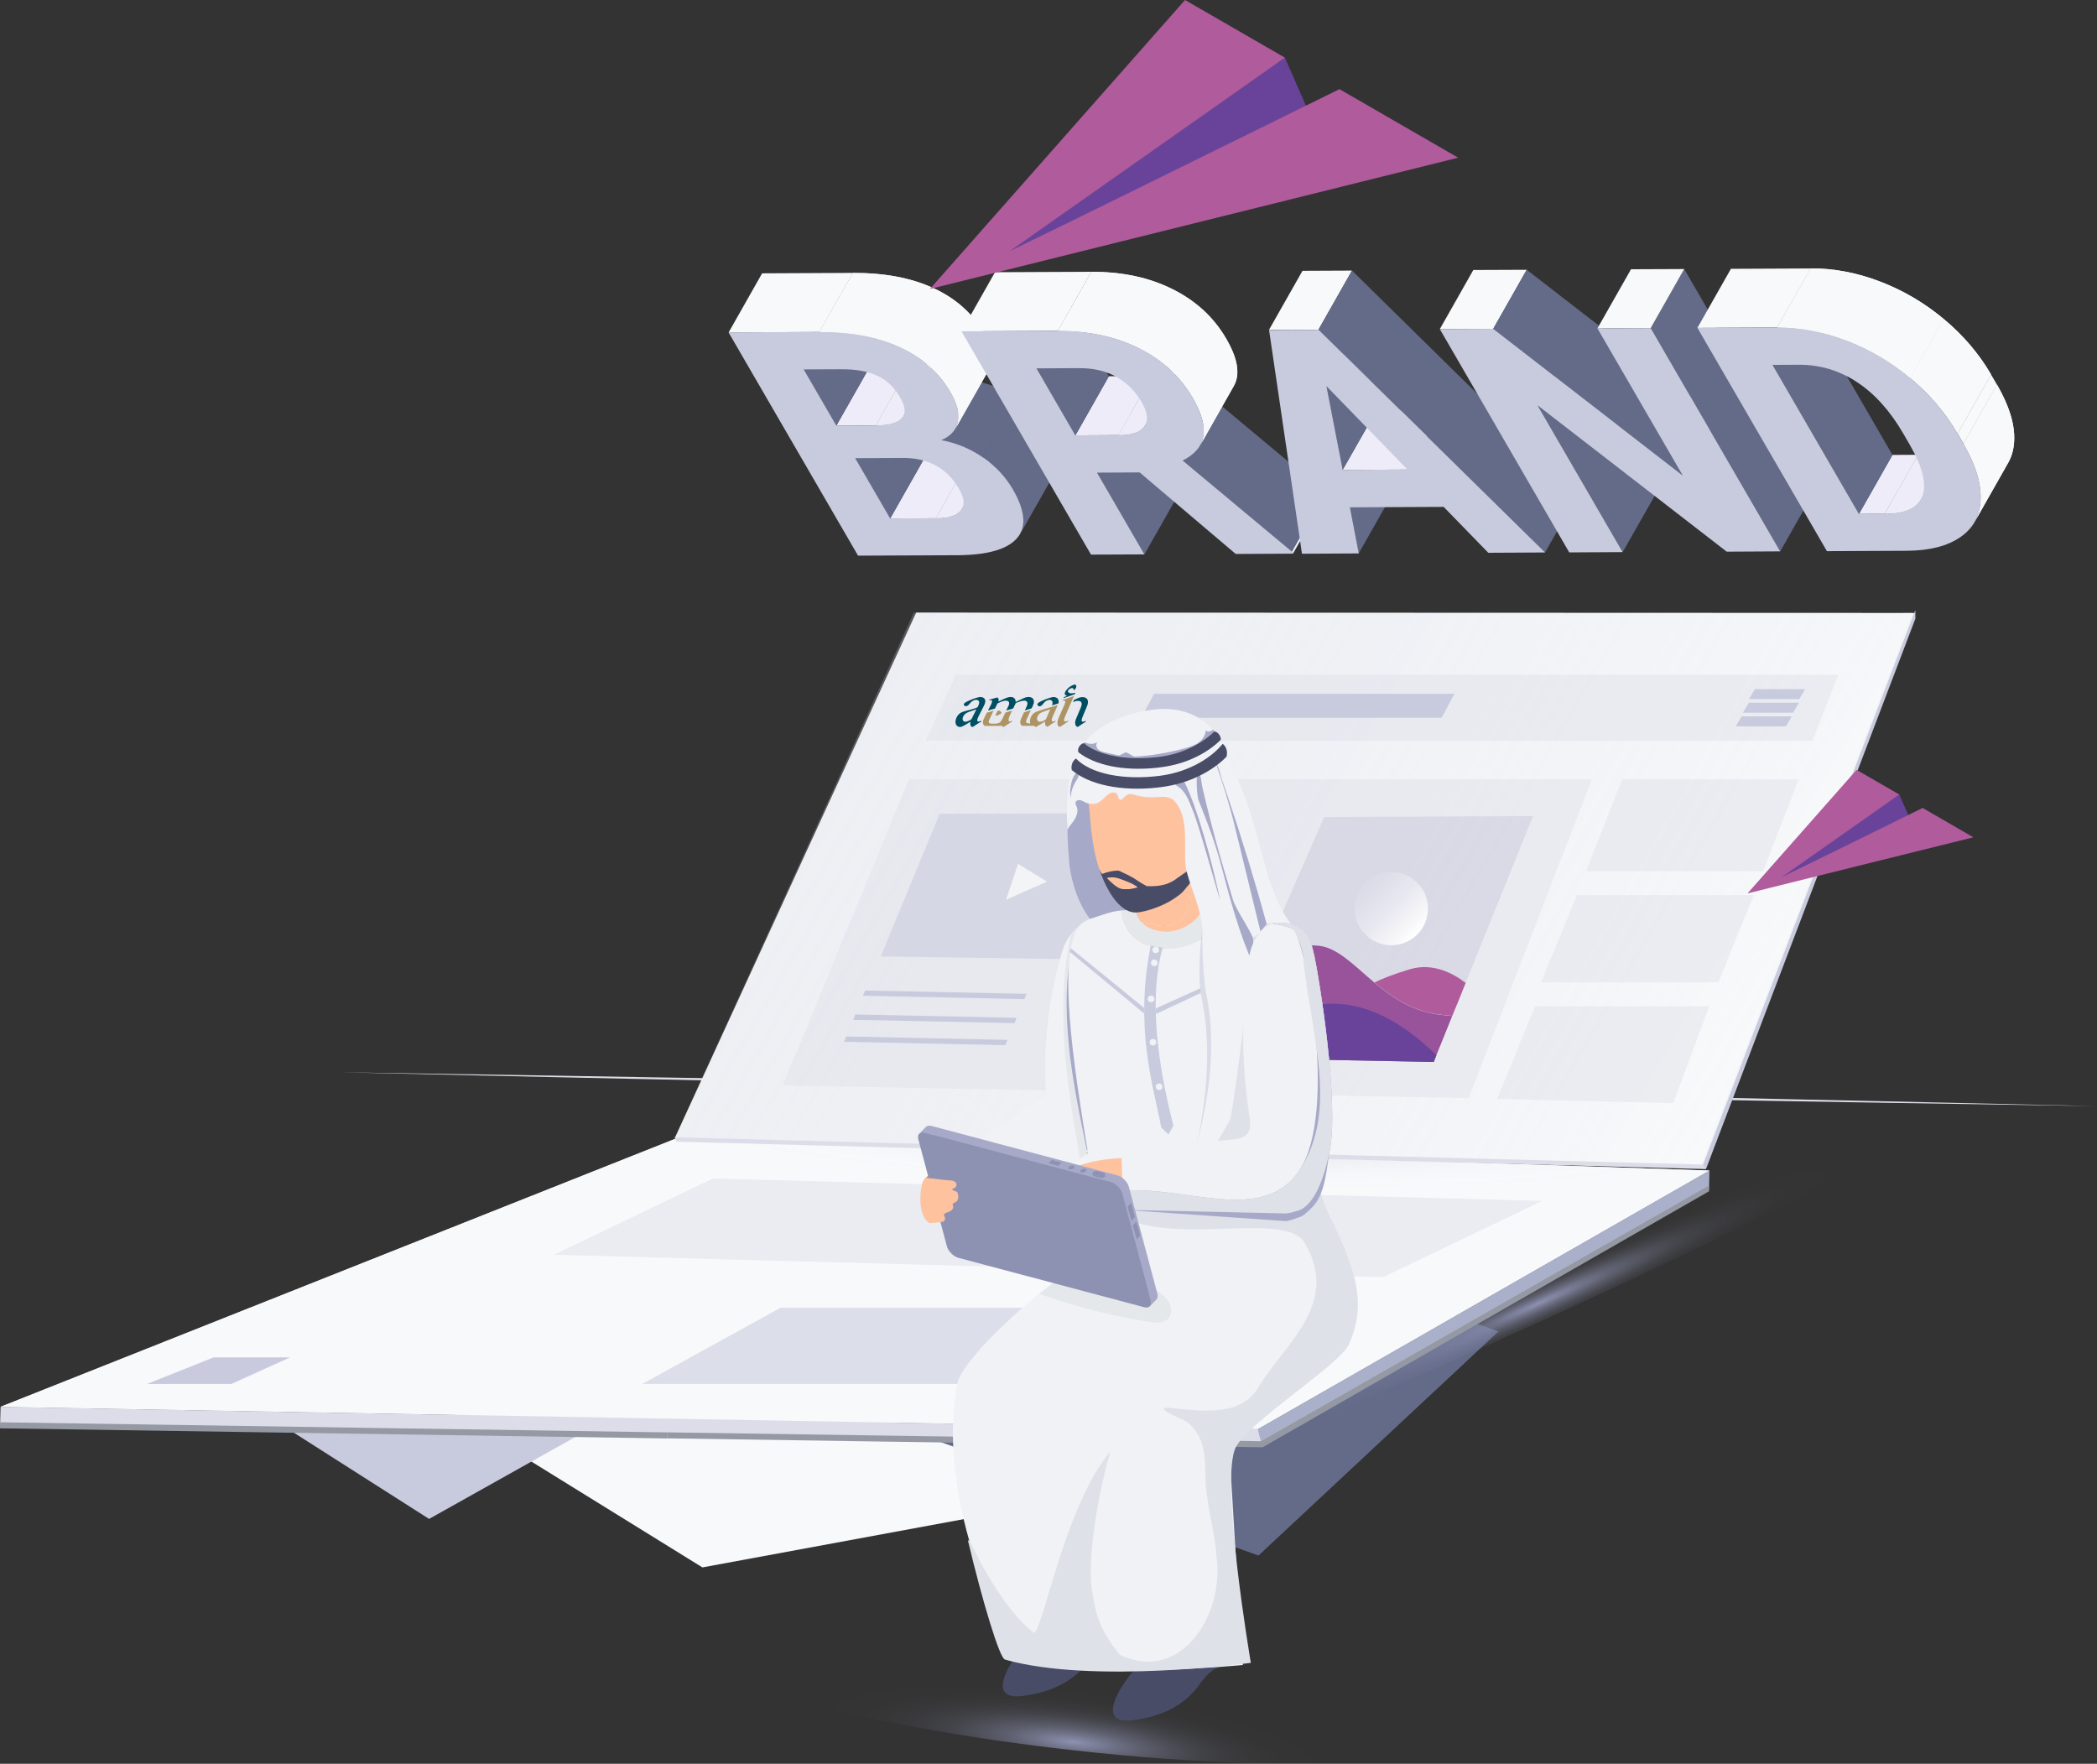 <?xml version="1.0" encoding="UTF-8"?>
<svg xmlns="http://www.w3.org/2000/svg" xmlns:xlink="http://www.w3.org/1999/xlink" viewBox="0 0 284.18 239.02">
  <rect x="0" y="0" width="284.18" height="239.02" fill="#333333" stroke="none"/>
  <defs>
    <style>
      .cls-1 {
        clip-path: url(#clippath-11);
      }

      .cls-2 {
        fill: #ae9463;
      }

      .cls-3 {
        fill: #98539b;
      }

      .cls-4, .cls-5 {
        fill: #dfe1e9;
      }

      .cls-6, .cls-7, .cls-8, .cls-9 {
        mix-blend-mode: multiply;
      }

      .cls-6, .cls-10 {
        fill: #8e92b2;
      }

      .cls-11 {
        fill: #d59469;
      }

      .cls-12 {
        fill: url(#linear-gradient-2);
      }

      .cls-12, .cls-13 {
        opacity: .05;
      }

      .cls-14 {
        fill: #cdcddd;
      }

      .cls-14, .cls-15, .cls-16 {
        opacity: .58;
      }

      .cls-7 {
        fill: #b9bec7;
        opacity: .2;
      }

      .cls-17 {
        fill: #ecf5f7;
      }

      .cls-18 {
        fill: #f2f4f5;
      }

      .cls-5, .cls-19 {
        opacity: .51;
      }

      .cls-20 {
        clip-path: url(#clippath-2);
      }

      .cls-21 {
        clip-path: url(#clippath-13);
      }

      .cls-22 {
        isolation: isolate;
      }

      .cls-23 {
        fill: #abb0ca;
      }

      .cls-24 {
        fill: #646b89;
      }

      .cls-25 {
        fill: #484c66;
      }

      .cls-26 {
        clip-path: url(#clippath-6);
      }

      .cls-27 {
        fill: url(#radial-gradient-2);
        opacity: .39;
      }

      .cls-28 {
        fill: #dddfe8;
      }

      .cls-29 {
        fill: #f0f2f5;
      }

      .cls-30 {
        clip-path: url(#clippath-7);
      }

      .cls-31 {
        clip-path: url(#clippath-1);
      }

      .cls-32 {
        clip-path: url(#clippath-4);
      }

      .cls-33 {
        fill: #9599a3;
      }

      .cls-34 {
        fill: #e5bd99;
      }

      .cls-35 {
        fill: url(#radial-gradient);
      }

      .cls-15, .cls-36 {
        fill: #a7a9c8;
      }

      .cls-37 {
        clip-path: url(#clippath-12);
      }

      .cls-13 {
        fill: url(#linear-gradient);
      }

      .cls-38, .cls-19 {
        fill: #dddde9;
      }

      .cls-39 {
        fill: #004e62;
      }

      .cls-40, .cls-8 {
        fill: #ffc29f;
      }

      .cls-41 {
        fill: url(#linear-gradient-3);
        opacity: .43;
      }

      .cls-42 {
        clip-path: url(#clippath-9);
      }

      .cls-43 {
        fill: #f0f0f2;
      }

      .cls-44 {
        clip-path: url(#clippath);
      }

      .cls-45 {
        fill: url(#radial-gradient-3);
      }

      .cls-46 {
        clip-path: url(#clippath-3);
      }

      .cls-47 {
        clip-path: url(#clippath-8);
      }

      .cls-16, .cls-48 {
        fill: #c8cbdd;
      }

      .cls-49 {
        fill: #af5b9c;
      }

      .cls-50 {
        clip-path: url(#clippath-14);
      }

      .cls-51 {
        clip-path: url(#clippath-5);
      }

      .cls-52 {
        fill: #f8f9fb;
      }

      .cls-53 {
        clip-path: url(#clippath-10);
      }

      .cls-54 {
        fill: url(#linear-gradient-4);
      }

      .cls-55 {
        fill: #edecf8;
      }

      .cls-56 {
        fill: #f2f4f7;
      }

      .cls-57 {
        fill: #69439a;
      }
    </style>
    <radialGradient id="radial-gradient" cx="-77.35" cy="-664.83" fx="-77.35" fy="-664.83" r="11.52" gradientTransform="translate(504.43 416.21) scale(3.83 .36)" gradientUnits="userSpaceOnUse">
      <stop offset="0" stop-color="#8e92b2"/>
      <stop offset=".04" stop-color="#8e92b2" stop-opacity=".9"/>
      <stop offset=".15" stop-color="#8e92b2" stop-opacity=".67"/>
      <stop offset=".27" stop-color="#8e92b2" stop-opacity=".46"/>
      <stop offset=".39" stop-color="#8e92b2" stop-opacity=".29"/>
      <stop offset=".51" stop-color="#8e92b2" stop-opacity=".16"/>
      <stop offset=".65" stop-color="#8e92b2" stop-opacity=".07"/>
      <stop offset=".8" stop-color="#8e92b2" stop-opacity=".02"/>
      <stop offset="1" stop-color="#8e92b2" stop-opacity="0"/>
    </radialGradient>
    <radialGradient id="radial-gradient-2" cx="128.45" cy="-1029.34" fx="128.45" fy="-1029.34" r="11.52" gradientTransform="translate(-372.53 -596.32) rotate(90) scale(5.87 .52)" xlink:href="#radial-gradient"/>
    <linearGradient id="linear-gradient" x1="94.06" y1="120.05" x2="258.73" y2="120.05" gradientUnits="userSpaceOnUse">
      <stop offset=".19" stop-color="#fff" stop-opacity=".08"/>
      <stop offset="1" stop-color="#000"/>
    </linearGradient>
    <linearGradient id="linear-gradient-2" x1="92.89" y1="119.5" x2="257.88" y2="119.5" xlink:href="#linear-gradient"/>
    <linearGradient id="linear-gradient-3" x1="121.27" y1="87.46" x2="233.78" y2="152.42" gradientUnits="userSpaceOnUse">
      <stop offset="0" stop-color="#dddde9" stop-opacity=".51"/>
      <stop offset="1" stop-color="#fff"/>
    </linearGradient>
    <linearGradient id="linear-gradient-4" x1="-1387.71" y1="-677.12" x2="-1387.71" y2="-667.18" gradientTransform="translate(1645.08 -382.84) rotate(-45)" xlink:href="#linear-gradient-3"/>
    <clipPath id="clippath">
      <path class="cls-55" d="m126.83,70.24l4.54-8.01c1.71,0,2.83-.37,3.39-1.06l-4.54,8.01c-.55.7-1.68,1.06-3.39,1.07Z"/>
    </clipPath>
    <clipPath id="clippath-1">
      <path class="cls-55" d="m134.9,60.95l-4.54,8.01c-.04.08-.09.15-.15.22l4.54-8.01c.06-.07.1-.14.15-.22Z"/>
    </clipPath>
    <clipPath id="clippath-2">
      <path class="cls-55" d="m126.95,48.42l-4.54,8.01c-.45.79-1.68,1.2-3.71,1.24l4.54-8.01c2.03-.04,3.26-.45,3.71-1.24Z"/>
    </clipPath>
    <clipPath id="clippath-3">
      <path class="cls-24" d="m142.78,64.36l-4.54,8.01c.84-1.48.51-3.5-.98-6.07-.99-1.71-2.34-3.14-4.06-4.31l4.54-8.01c1.72,1.17,3.07,2.61,4.06,4.31,1.49,2.57,1.82,4.59.98,6.07Z"/>
    </clipPath>
    <clipPath id="clippath-4">
      <path class="cls-24" d="m127.57,59.65l4.54-8.01c2.03.38,3.9,1.15,5.62,2.33l-4.54,8.01c-1.73-1.18-3.59-1.95-5.62-2.33Z"/>
    </clipPath>
    <clipPath id="clippath-5">
      <path class="cls-52" d="m134.02,50.08l-4.54,8.01c.16-.29.28-.6.34-.94.23-1.13-.09-2.44-.95-3.93-1.57-2.72-3.87-4.77-6.89-6.16-3.02-1.4-6.66-2.09-10.93-2.07l4.54-8c4.27-.02,7.91.67,10.93,2.07,3.02,1.39,5.31,3.45,6.89,6.16.86,1.48,1.18,2.8.95,3.93-.07.34-.18.65-.34.94Z"/>
    </clipPath>
    <clipPath id="clippath-6">
      <path class="cls-55" d="m151.58,58.97l4.54-8.01c1.81,0,2.99-.41,3.53-1.21l-4.54,8.01c-.54.8-1.72,1.2-3.53,1.21Z"/>
    </clipPath>
    <clipPath id="clippath-7">
      <path class="cls-55" d="m159.72,49.63l-4.54,8.01s-.05.08-.07.12l4.54-8.01s.05-.08.07-.12Z"/>
    </clipPath>
    <clipPath id="clippath-8">
      <path class="cls-52" d="m167.19,52.34l-4.54,8.01c.22-.39.37-.8.44-1.25.24-1.38-.24-3.11-1.44-5.17-1.69-2.91-4.12-5.15-7.29-6.73-3.17-1.59-6.84-2.37-10.99-2.35l4.54-8.01c4.15-.02,7.82.76,10.99,2.35,3.18,1.58,5.61,3.83,7.29,6.73,1.2,2.06,1.68,3.79,1.44,5.17-.07.45-.22.86-.44,1.25Z"/>
    </clipPath>
    <clipPath id="clippath-9">
      <path class="cls-55" d="m264.85,59.7l-4.54,8.01c-.72,1.28-2.36,1.92-4.89,1.93l4.54-8.01c2.53-.01,4.16-.66,4.89-1.93Z"/>
    </clipPath>
    <clipPath id="clippath-10">
      <path class="cls-52" d="m272.15,62.71l-4.54,8c.5-.88.77-1.9.81-3.06.08-2.19-.69-4.7-2.33-7.51l4.54-8.01c1.63,2.82,2.41,5.32,2.33,7.51-.04,1.16-.31,2.18-.81,3.06Z"/>
    </clipPath>
    <clipPath id="clippath-11">
      <path class="cls-52" d="m258.86,51.23l4.54-8.01c2.64,2.2,4.79,4.71,6.42,7.52l-4.54,8c-1.63-2.82-3.78-5.32-6.42-7.52Z"/>
    </clipPath>
    <clipPath id="clippath-12">
      <path class="cls-52" d="m240.85,44.38l4.54-8.01c3.09-.01,6.2.57,9.33,1.76,3.13,1.19,6.03,2.88,8.68,5.09l-4.54,8.01c-2.65-2.21-5.54-3.9-8.68-5.09-3.13-1.19-6.25-1.77-9.33-1.76Z"/>
    </clipPath>
    <radialGradient id="radial-gradient-3" cx="332.48" cy="-1244.05" fx="332.48" fy="-1244.05" r="14.26" gradientTransform="translate(-456.56 -567.89) rotate(90) scale(2.4 .48)" xlink:href="#radial-gradient"/>
    <clipPath id="clippath-13">
      <path class="cls-10" d="m148.11,159.28l-.06-.22c.02.06.07.11.17.13l.06.22c-.09-.02-.15-.07-.17-.13Z"/>
    </clipPath>
    <clipPath id="clippath-14">
      <path class="cls-10" d="m149.71,159.05l.06.22c.02.06,0,.13-.07.2-.13.13-.39.21-.57.16l-.06-.22c.18.05.44-.03.57-.16.06-.07.09-.14.07-.2Z"/>
    </clipPath>
  </defs>
  <g class="cls-22">
    <g id="Layer_1" data-name="Layer 1">
      <g>
        <g>
          <path class="cls-28" d="m284.18,149.9c-76.29-1.16-161.86-2.81-238.13-4.59,76.29,1.16,161.86,2.81,238.13,4.59h0Z"/>
          <polygon class="cls-52" points="163.47 199.8 95.19 212.41 58.15 189.49 101.89 164.24 163.47 199.8"/>
          <polygon class="cls-48" points="78.51 194.43 58.15 205.84 39.31 193.83 78.51 194.43"/>
          <polygon class="cls-24" points="203.07 180.43 170.55 210.8 96.47 184.36 128.99 153.98 203.07 180.43"/>
          <ellipse class="cls-35" cx="207.79" cy="176.12" rx="61.95" ry="3.09" transform="translate(-54.3 101.94) rotate(-24.48)"/>
          <polygon class="cls-43" points="231.66 158.63 232.75 158.1 231.66 158.63 170.46 193.66 .07 190.65 92.46 153.95 231.66 158.63"/>
          <polygon class="cls-52" points="231.66 158.63 231.66 158.63 231.66 158.63 170.46 193.66 .07 190.65 92.46 153.95 231.66 158.63"/>
          <polygon class="cls-16" points="130.21 187.55 87.04 187.55 105.76 177.23 147.42 177.23 130.21 187.55"/>
          <polygon class="cls-15" points="31.35 187.55 19.93 187.55 28.95 183.95 39.31 183.95 31.35 187.55"/>
          <polygon class="cls-19" points="187.44 173.07 75.08 170.04 96.6 159.71 208.97 162.75 187.44 173.07"/>
          <polygon class="cls-23" points="231.66 158.62 231.6 161.12 171.01 195.72 170.46 193.67 231.66 158.62"/>
          <ellipse class="cls-27" cx="160.3" cy="157.11" rx="4.43" ry="94.75" transform="translate(-1.71 312.46) rotate(-88.22)"/>
          <polygon class="cls-38" points=".08 190.65 .01 193.15 171.01 195.72 170.46 193.67 .08 190.65"/>
          <polygon class="cls-33" points="171.11 196.13 171 196.13 90.45 194.92 90.46 194.11 170.9 195.31 231.61 160.65 231.6 161.44 171.11 196.13"/>
          <rect class="cls-33" x="44.82" y="148.6" width=".82" height="90.46" transform="translate(-149.26 236.12) rotate(-89.13)"/>
          <path class="cls-13" d="m124.16,83.02l-27.06,63.27-2.39,5.59-.18.42-.47,1.1,30.35.82,1.82.05,2.27.07h.11l1.5.04,2.85.08h.39s12.29.34,12.29.34h.33s1.1.04,1.1.04h.14l1.28.04h.08l6.46.18.91.02h.03l1.78.05,4.37.12h.02l2.42.07h.05l1.38.03.4.02,11.06.3h.18l2.62.07,50.33,1.37.29-.77,2.82-7.41,11.35-29.9.33-.88.55-1.44h.01s.5-1.34.5-1.34l3.46-9.11,8.81-23.19.03-.09-134.57.04Zm30.67,41.92s-.1.01-.15.01c-.32-.37-.56-.81-.73-1.29.12,0,.24-.01.38-.03.8-.13,1.52-.33,2.17-.57.68-.24,1.28-.52,1.79-.8h.01c.19-.02.38-.02.56-.02-.18,0-.37,0-.56,0,1.26-.69,1.96-1.36,1.96-1.36,0,0,.39-.46.91-1.1.14.86.09,1.89-.02,2.66-.07.41-.16.75-.25.94-.51,1.08-1.52,1.92-2.73,2.07-.84.11-1.68-.1-2.52-.32-.27-.07-.55-.14-.82-.2Z"/>
          <path class="cls-12" d="m124.16,83.02l-28.56,63.25-2.55,5.63-.16.36,1.64.04,30.54.83,3.64.1,5.79.16,11.17.3h.11s1.06.04,1.06.04h.19l2.37.07h.07l6.39.17,6.51.18h.04l1.62.04.8.02h.13s.3.02.3.02l2.63.07.74.02,8.67.23h.05s.4.02.4.02h.27l2.38.07,44.11,1.2,4.9.13,2.76-7.07,11.53-29.54.38-.97.38-.97.35-.91,3.15-8.06,9.9-25.38.02-.04H124.16Zm31.49,42.11c-.27-.07-.55-.14-.82-.2-.05.01-.1.01-.15.01-.32-.37-.56-.81-.73-1.29.12,0,.24-.01.38-.03.8-.13,1.52-.33,2.17-.57.68-.24,1.28-.52,1.79-.8h.01c.19-.02.38-.02.56-.02-.18,0-.37,0-.56,0,1.26-.69,1.96-1.36,1.96-1.36,0,0,.39-.46.91-1.1.14.86.09,1.89-.02,2.66-.07.41-.16.75-.25.94-.51,1.08-1.52,1.92-2.73,2.07-.84.11-1.68-.1-2.52-.32Z"/>
          <path class="cls-56" d="m257.86,83.07l-133.7-.05-29.05,63.24-2.6,5.65-1.01,2.2-.04.08-.03.07h.23s33,.95,33,.95l.93.02,1.99.06h.01l4.01.11,1.03.03.47.02h.01l4.39.12,8.11.23.54.02,1.13.03h.37s2.12.07,2.12.07l2.19.06,7.63.22.92.03,1.32.04h.07l1.96.05.54.02h.01l3.73.11h.01l8.92.25h.11l.51.02h.04l2.31.06h.02s50.37,1.44,50.37,1.44h.33s.02-.05.02-.05l.09-.23.6-1.55,2.85-7.45,11.53-30.11.31-.82.66-1.73v-.03s.63-1.6.63-1.6l3.8-9.94,8.29-21.64h-1.68Zm-103.53,40.56c.8-.13,1.52-.33,2.17-.57.68-.24,1.28-.52,1.79-.8h.01c.19-.02.38-.02.56-.02-.18,0-.37,0-.56,0,1.26-.69,1.96-1.36,1.96-1.36,0,0,.39-.46.91-1.1.14.86.09,1.89-.02,2.66-.07.41-.16.75-.25.94-.51,1.08-1.52,1.92-2.73,2.07-.84.11-1.68-.1-2.52-.32-.27-.07-.55-.14-.82-.2-.05.01-.1.01-.15.01-.32-.37-.56-.81-.73-1.29.12,0,.24-.01.38-.03Z"/>
          <path class="cls-41" d="m257.86,83.07l-133.7-.05h-.33l-28.76,63.23-2.57,5.66-1,2.2-.04.08-.03.07h.23s33,.95,33,.95l.94.03,1.98.05h.01l4,.12,1.06.03h.45s.01.01.01.01l4.4.13,8.1.23h.54s1.13.04,1.13.04h0s.11.01.11.01h.25s0,0,.01,0l2.1.06,2.21.06,8.55.24,1.32.04h.07l1.96.06h.54s.01,0,.01,0l3.73.11h.01l8.92.26h.62s.04.01.04.01l2.31.07h.02l50.37,1.44h0s.16-.42.16-.42l.56-1.45,2.84-7.43,11.49-30.01.33-.85.61-1.6v-.02s.58-1.48.58-1.48l3.67-9.59,8.54-22.31h-1.35Zm-103.53,40.56c.8-.13,1.52-.33,2.17-.57.68-.24,1.28-.52,1.79-.8h.01c.19-.02.38-.02.56-.02-.18,0-.37,0-.56,0,1.26-.69,1.96-1.36,1.96-1.36,0,0,.39-.46.91-1.1.14.86.09,1.89-.02,2.66-.07.41-.16.75-.25.94-.51,1.08-1.52,1.92-2.73,2.07-.84.11-1.68-.1-2.52-.32-.27-.07-.55-.14-.82-.2-.05.01-.1.01-.15.01-.32-.37-.56-.81-.73-1.29.12,0,.24-.01.38-.03Z"/>
          <polygon class="cls-5" points="231.62 136.37 226.76 149.5 202.89 148.92 208.03 136.37 231.62 136.37"/>
          <polygon class="cls-5" points="237.67 121.3 232.87 133.12 208.85 133.12 213.69 121.3 237.67 121.3"/>
          <polygon class="cls-5" points="243.74 105.62 238.93 118.05 214.96 118.05 219.81 105.62 243.74 105.62"/>
          <path class="cls-5" d="m123.18,105.61l-16.84,40.86-.26.63,35.66.66,3.14.05.83.02h.41s5.89.12,5.89.12l3.88.07,7.41.13h.33s2.15.05,2.15.05l.99.02h.53s1.37.03,1.37.03h.25s.08.01.08.01l7.63.14h.03l1.89.03h.37s1.56.04,1.56.04l18.55.34.21-.55,16.49-42.65h-92.55Zm31.65,19.33s-.1.01-.15.01c-.32-.37-.56-.81-.73-1.29.12,0,.24-.01.38-.03.8-.13,1.52-.33,2.17-.57.68-.24,1.28-.52,1.79-.8h.01c.19-.02.38-.02.56-.02-.18,0-.37,0-.56,0,1.26-.69,1.96-1.36,1.96-1.36,0,0,.39-.46.91-1.1.14.86.09,1.89-.02,2.66-.07.41-.16.75-.25.94-.51,1.08-1.52,1.92-2.73,2.07-.84.11-1.68-.1-2.52-.32-.27-.07-.55-.14-.82-.2Z"/>
          <path class="cls-16" d="m161.82,110.16l-.02.06-.59,1.41-.62,1.5-.84,2.05-1.93,4.69-.99,2.39-.04.11-.29.69c-.65.24-1.37.44-2.17.57-.14.02-.26.03-.38.03.17.48.41.92.73,1.29.05,0,.1,0,.15-.01.27.06.55.13.82.2l-.2.48-.65,1.57-.19.46-1.01,2.45h-.89s-6.34-.1-6.34-.1l-1.42-.02h-.42s-.89-.02-.89-.02l-24.28-.34,7.97-19.34,17.24-.06h2.37s1.03-.01,1.03-.01l4.8-.02h2.52s.68,0,.68,0h4.14s1.67-.02,1.67-.02h.04Z"/>
          <path class="cls-14" d="m207.75,110.59l-9.13,22.61-.89,2.22-.92,2.24c-.6-.04-1.2-.1-1.84-.19-2.78-.36-5.03-1.55-6.96-2.96-.61-.44-1.19-.91-1.75-1.37-2.79-2.34-5.04-4.79-7.65-5.01-1.99-.18-4.78.52-7.38,1.39l8.21-18.8,28.32-.13Z"/>
          <polygon class="cls-5" points="249.12 91.43 245.63 100.38 125.42 100.38 129.58 91.43 249.12 91.43"/>
          <polygon class="cls-48" points="259.57 83.83 231.19 158.43 230.76 158.15 230.76 158.15 230.79 157.82 259.56 82.67 259.57 83.83"/>
          <polygon class="cls-38" points="231.19 158.43 231.19 158.43 91.67 154.72 91.43 154.12 230.79 157.82 231.19 158.43"/>
          <g>
            <polygon class="cls-48" points="242.83 97.08 242.02 98.43 235.22 98.43 236.03 97.08 242.83 97.08"/>
            <polygon class="cls-48" points="243.8 95.23 242.99 96.58 236.19 96.58 237 95.23 243.8 95.23"/>
            <polygon class="cls-48" points="244.63 93.39 243.82 94.74 237.01 94.74 237.82 93.39 244.63 93.39"/>
          </g>
          <polygon class="cls-48" points="195.37 97.27 154.66 97.27 156.4 94.02 197.11 94.02 195.37 97.27"/>
          <polygon class="cls-48" points="136.54 140.92 136.25 141.64 114.39 141.18 114.68 140.46 136.54 140.92"/>
          <polygon class="cls-48" points="137.77 137.93 137.49 138.65 137.48 138.65 115.62 138.2 115.91 137.48 137.77 137.93"/>
          <polygon class="cls-48" points="139.12 134.68 138.82 135.4 116.95 134.94 117.25 134.23 139.12 134.68"/>
          <polygon class="cls-18" points="141.89 119.48 137.96 117.07 136.34 121.93 141.89 119.48"/>
          <path class="cls-3" d="m196.81,137.66l-1.13,2.81-1.03,2.53-.36.91-29.09-.56.88-2.03,3.7-8.47,1.45-3.31c2.6-.87,5.39-1.57,7.38-1.39,2.62.22,4.86,2.67,7.65,5.01.55.46,1.14.93,1.75,1.37,1.93,1.41,4.18,2.6,6.96,2.96.64.09,1.25.14,1.84.19Z"/>
          <path class="cls-49" d="m198.62,133.2l-.89,2.22-.92,2.24c-.6-.04-1.2-.1-1.84-.19-2.78-.36-5.03-1.55-6.96-2.96-.61-.44-1.19-.91-1.75-1.37,1.04-.5,2.58-1.13,4.8-1.79,3.1-.93,5.86.55,7.55,1.84Z"/>
          <path class="cls-57" d="m194.66,143l-.36.91-29.09-.56.88-2.03c2.41-1.31,5.51-2.81,9.44-4.34,7.83-3.06,14.81,1.75,19.13,6.03Z"/>
          <circle class="cls-54" cx="188.54" cy="123.13" r="4.97"/>
          <polygon class="cls-49" points="251.6 104.33 257.38 107.67 257.38 108.51 257.38 115.96 236.82 121.07 251.6 104.33"/>
          <polygon class="cls-57" points="241.44 118.88 257.38 107.67 258.65 110.56 241.44 118.88"/>
          <polygon class="cls-49" points="260.55 109.49 267.43 113.47 257.38 115.96 241.56 118.85 260.55 109.49"/>
          <polygon class="cls-55" points="120.63 70.27 125.17 62.26 131.37 62.23 126.83 70.24 120.63 70.27"/>
          <polygon class="cls-24" points="115.89 62.1 120.43 54.09 125.17 62.26 120.63 70.27 115.89 62.1"/>
          <g class="cls-22">
            <path class="cls-55" d="m126.83,70.24l4.54-8.01c1.71,0,2.83-.37,3.39-1.06l-4.54,8.01c-.55.7-1.68,1.06-3.39,1.07Z"/>
            <g class="cls-44">
              <g class="cls-22">
                <path class="cls-55" d="m126.83,70.24l4.54-8.01c.5,0,.96-.04,1.36-.1l-4.54,8c-.4.06-.86.1-1.36.1Z"/>
                <path class="cls-55" d="m128.18,70.14l4.54-8c.72-.11,1.28-.32,1.68-.63l-4.54,8.01c-.4.31-.96.52-1.68.63Z"/>
                <path class="cls-55" d="m129.87,69.51l4.54-8.01c.13-.1.25-.22.35-.34l-4.54,8.01c-.1.12-.21.24-.35.34Z"/>
              </g>
            </g>
          </g>
          <g class="cls-22">
            <path class="cls-55" d="m134.9,60.95l-4.54,8.01c-.04.08-.09.15-.15.22l4.54-8.01c.06-.07.1-.14.15-.22Z"/>
            <g class="cls-31">
              <g class="cls-22">
                <path class="cls-55" d="m130.22,69.17l4.54-8.01c.06-.07.1-.14.15-.22l-4.54,8.01c-.04.08-.09.15-.15.22Z"/>
              </g>
            </g>
          </g>
          <polygon class="cls-55" points="113.33 57.69 117.88 49.68 123.24 49.66 118.69 57.66 113.33 57.69"/>
          <polygon class="cls-24" points="108.91 50.07 113.45 42.06 117.88 49.68 113.33 57.69 108.91 50.07"/>
          <g class="cls-22">
            <path class="cls-55" d="m126.95,48.42l-4.54,8.01c-.45.79-1.68,1.2-3.71,1.24l4.54-8.01c2.03-.04,3.26-.45,3.71-1.24Z"/>
            <g class="cls-20">
              <g class="cls-22">
                <path class="cls-55" d="m118.69,57.66l4.54-8.01c.57-.01,1.07-.05,1.52-.12l-4.54,8.01c-.44.07-.95.11-1.52.12Z"/>
                <path class="cls-55" d="m120.21,57.55l4.54-8.01c.78-.12,1.37-.33,1.77-.64l-4.54,8.01c-.4.3-.99.52-1.77.64Z"/>
                <path class="cls-55" d="m121.98,56.91l4.54-8.01c.18-.14.33-.3.43-.48l-4.54,8.01c-.1.18-.24.34-.43.48Z"/>
              </g>
            </g>
          </g>
          <g>
            <path class="cls-24" d="m142.78,64.36l-4.54,8.01c.84-1.48.51-3.5-.98-6.07-.99-1.71-2.34-3.14-4.06-4.31l4.54-8.01c1.72,1.17,3.07,2.61,4.06,4.31,1.49,2.57,1.82,4.59.98,6.07Z"/>
            <g class="cls-46">
              <g class="cls-22">
                <path class="cls-24" d="m133.19,61.98l4.54-8.01c.87.59,1.65,1.25,2.33,1.98l-4.54,8.01c-.68-.73-1.46-1.39-2.33-1.98Z"/>
                <path class="cls-24" d="m135.52,63.96l4.54-8.01c.67.71,1.24,1.49,1.73,2.33,1.49,2.57,1.82,4.59.98,6.07l-4.54,8.01c.84-1.48.51-3.5-.98-6.07-.49-.84-1.07-1.62-1.73-2.33Z"/>
              </g>
            </g>
          </g>
          <g>
            <path class="cls-24" d="m127.57,59.65l4.54-8.01c2.03.38,3.9,1.15,5.62,2.33l-4.54,8.01c-1.73-1.18-3.59-1.95-5.62-2.33Z"/>
            <g class="cls-32">
              <g class="cls-22">
                <path class="cls-24" d="m127.57,59.65l4.54-8.01c1.92.36,3.7,1.07,5.35,2.15l-4.54,8.01c-1.65-1.07-3.43-1.79-5.35-2.15Z"/>
                <path class="cls-24" d="m132.91,61.8l4.54-8.01c.09.06.18.12.28.18l-4.54,8.01c-.09-.06-.18-.12-.28-.18Z"/>
              </g>
            </g>
          </g>
          <polygon class="cls-52" points="98.74 45.05 103.28 37.04 115.59 36.98 111.05 44.99 98.74 45.05"/>
          <path class="cls-48" d="m133.19,61.98c1.72,1.17,3.07,2.61,4.06,4.31,1.69,2.91,1.89,5.11.59,6.62-1.29,1.51-3.92,2.28-7.89,2.33l-13.67.06-17.55-30.26,12.31-.06c4.27-.02,7.91.67,10.93,2.07,3.02,1.39,5.31,3.45,6.89,6.16.86,1.48,1.18,2.8.95,3.93-.23,1.14-.98,1.97-2.25,2.5,2.03.38,3.9,1.15,5.62,2.33Zm-2.97,7.19c.56-.71.47-1.68-.24-2.91-1.61-2.77-4.09-4.17-7.44-4.2l-6.64.03,4.74,8.17,6.2-.03c1.71,0,2.83-.37,3.39-1.07Zm-21.3-19.11l4.42,7.62,5.36-.02c3.62-.07,4.72-1.33,3.3-3.79-.79-1.37-1.82-2.36-3.1-2.95-1.28-.6-2.91-.89-4.91-.88l-5.07.02Z"/>
          <g>
            <path class="cls-52" d="m134.02,50.08l-4.54,8.01c.16-.29.28-.6.34-.94.23-1.13-.09-2.44-.95-3.93-1.57-2.72-3.87-4.77-6.89-6.16-3.02-1.4-6.66-2.09-10.93-2.07l4.54-8c4.27-.02,7.91.67,10.93,2.07,3.02,1.39,5.31,3.45,6.89,6.16.86,1.48,1.18,2.8.95,3.93-.07.34-.18.65-.34.94Z"/>
            <g class="cls-51">
              <g class="cls-22">
                <path class="cls-52" d="m111.05,44.99l4.54-8c4.27-.02,7.91.67,10.93,2.07.77.35,1.48.75,2.16,1.19l-4.54,8.01c-.67-.44-1.39-.83-2.16-1.19-3.02-1.4-6.66-2.09-10.93-2.07Z"/>
                <path class="cls-52" d="m124.14,48.24l4.54-8.01c1.02.67,1.94,1.43,2.74,2.29l-4.54,8.01c-.81-.86-1.72-1.63-2.74-2.29Z"/>
                <path class="cls-52" d="m126.88,50.54l4.54-8.01c.76.81,1.42,1.7,1.99,2.68.86,1.48,1.18,2.8.95,3.93-.07.34-.18.65-.34.94l-4.54,8.01c.16-.29.28-.6.34-.94.23-1.13-.09-2.44-.95-3.93-.57-.98-1.23-1.88-1.99-2.68Z"/>
              </g>
            </g>
          </g>
          <polygon class="cls-24" points="148.66 64.05 153.2 56.04 159.63 67.12 155.09 75.13 148.66 64.05"/>
          <polygon class="cls-55" points="175.06 74.75 179.6 66.74 179.76 67.03 175.22 75.03 175.06 74.75"/>
          <polygon class="cls-55" points="145.73 59 150.27 50.99 156.12 50.96 151.58 58.97 145.73 59"/>
          <polygon class="cls-24" points="160.28 62.41 164.82 54.41 179.6 66.74 175.06 74.75 160.28 62.41"/>
          <polygon class="cls-24" points="140.47 49.92 145.01 41.91 150.27 50.99 145.73 59 140.47 49.92"/>
          <g class="cls-22">
            <path class="cls-55" d="m151.58,58.97l4.54-8.01c1.81,0,2.99-.41,3.53-1.21l-4.54,8.01c-.54.8-1.72,1.2-3.53,1.21Z"/>
            <g class="cls-26">
              <g class="cls-22">
                <path class="cls-55" d="m151.58,58.97l4.54-8.01c.51,0,.96-.04,1.37-.1l-4.54,8.01c-.41.06-.86.1-1.37.1Z"/>
                <path class="cls-55" d="m152.94,58.87l4.54-8.01c.73-.11,1.3-.33,1.72-.64l-4.54,8.01c-.41.31-.98.53-1.72.64Z"/>
                <path class="cls-55" d="m154.66,58.23l4.54-8.01c.18-.14.33-.29.45-.47l-4.54,8.01c-.12.18-.27.33-.45.47Z"/>
              </g>
            </g>
          </g>
          <g class="cls-22">
            <path class="cls-55" d="m159.72,49.63l-4.54,8.01s-.05.08-.07.12l4.54-8.01s.05-.08.07-.12Z"/>
            <g class="cls-30">
              <g class="cls-22">
                <path class="cls-55" d="m155.11,57.76l4.54-8.01s.05-.08.07-.12l-4.54,8.01s-.05.08-.07.12Z"/>
              </g>
            </g>
          </g>
          <polygon class="cls-52" points="130.3 44.9 134.84 36.89 147.9 36.83 143.36 44.84 130.3 44.9"/>
          <g>
            <path class="cls-52" d="m167.19,52.34l-4.54,8.01c.22-.39.37-.8.44-1.25.24-1.38-.24-3.11-1.44-5.17-1.69-2.91-4.12-5.15-7.29-6.73-3.17-1.59-6.84-2.37-10.99-2.35l4.54-8.01c4.15-.02,7.82.76,10.99,2.35,3.18,1.58,5.61,3.83,7.29,6.73,1.2,2.06,1.68,3.79,1.44,5.17-.07.45-.22.86-.44,1.25Z"/>
            <g class="cls-47">
              <g class="cls-22">
                <path class="cls-52" d="m143.36,44.84l4.54-8.01c4.15-.02,7.82.76,10.99,2.35.68.34,1.32.7,1.93,1.1l-4.54,8.01c-.61-.4-1.25-.76-1.93-1.1-3.17-1.59-6.84-2.37-10.99-2.35Z"/>
                <path class="cls-52" d="m156.28,48.29l4.54-8.01c1.17.76,2.21,1.63,3.13,2.61l-4.54,8.01c-.92-.98-1.96-1.85-3.13-2.61Z"/>
                <path class="cls-52" d="m159.4,50.9l4.54-8.01c.85.91,1.6,1.92,2.24,3.03,1.2,2.06,1.68,3.79,1.44,5.17-.07.45-.22.86-.44,1.25l-4.54,8.01c.22-.39.37-.8.44-1.25.24-1.38-.24-3.11-1.44-5.17-.64-1.1-1.39-2.11-2.24-3.03Z"/>
              </g>
            </g>
          </g>
          <path class="cls-48" d="m160.28,62.41l14.78,12.33.17.29-7.77.04-13.02-11.05-5.77.03,6.42,11.08-7.24.03-17.55-30.26,13.06-.06c4.15-.02,7.82.76,10.99,2.35,3.18,1.58,5.61,3.83,7.29,6.73,1.2,2.06,1.68,3.79,1.44,5.17-.23,1.39-1.17,2.49-2.81,3.32Zm-5.17-4.65c.54-.8.4-1.91-.41-3.3-.83-1.43-1.95-2.55-3.36-3.36-1.42-.81-3.1-1.21-5.05-1.21l-5.82.03,5.26,9.08,5.84-.03c1.81,0,2.99-.41,3.53-1.21Z"/>
          <polygon class="cls-24" points="182.93 68.75 187.47 60.74 188.67 66.99 184.13 74.99 182.93 68.75"/>
          <polygon class="cls-55" points="181.95 63.68 186.5 55.68 195.29 55.64 190.74 63.64 181.95 63.68"/>
          <polygon class="cls-24" points="179.75 52.33 184.3 44.33 186.5 55.68 181.95 63.68 179.75 52.33"/>
          <polygon class="cls-52" points="171.97 44.7 176.51 36.7 183.22 36.67 178.68 44.67 171.97 44.7"/>
          <polygon class="cls-24" points="178.68 44.67 183.22 36.67 213.92 66.87 209.38 74.87 178.68 44.67"/>
          <path class="cls-48" d="m178.68,44.67l30.71,30.2-7.7.04-6.05-6.22-12.7.06,1.2,6.25-7.7.04-4.46-30.32,6.71-.03Zm3.28,19.01l8.79-.04-10.99-11.31,2.2,11.35Z"/>
          <polygon class="cls-24" points="208.36 54.92 212.9 46.91 224.45 66.82 219.9 74.82 208.36 54.92"/>
          <polygon class="cls-52" points="195.12 44.6 199.66 36.59 206.9 36.56 202.36 44.56 195.12 44.6"/>
          <polygon class="cls-24" points="202.36 44.56 206.9 36.56 232.6 56.45 228.05 64.45 202.36 44.56"/>
          <polygon class="cls-24" points="223.7 44.46 228.24 36.46 245.79 66.72 241.25 74.72 223.7 44.46"/>
          <polygon class="cls-52" points="216.48 44.5 221.03 36.49 228.24 36.46 223.7 44.46 216.48 44.5"/>
          <polygon class="cls-48" points="223.7 44.46 241.25 74.72 234 74.76 208.36 54.92 219.9 74.82 212.66 74.86 195.12 44.6 202.36 44.56 228.05 64.45 216.48 44.5 223.7 44.46"/>
          <polygon class="cls-55" points="251.92 69.65 256.46 61.65 259.96 61.63 255.41 69.64 251.92 69.65"/>
          <g class="cls-22">
            <path class="cls-55" d="m264.85,59.7l-4.54,8.01c-.72,1.28-2.36,1.92-4.89,1.93l4.54-8.01c2.53-.01,4.16-.66,4.89-1.93Z"/>
            <g class="cls-42">
              <g class="cls-22">
                <path class="cls-55" d="m255.41,69.64l4.54-8.01c.63,0,1.2-.04,1.71-.13l-4.54,8.01c-.52.08-1.09.12-1.71.12Z"/>
                <path class="cls-55" d="m257.13,69.51l4.54-8.01c1-.16,1.79-.46,2.38-.9l-4.54,8.01c-.59.45-1.38.75-2.38.9Z"/>
                <path class="cls-55" d="m259.51,68.61l4.54-8.01c.33-.25.6-.56.8-.9l-4.54,8.01c-.2.35-.46.65-.8.9Z"/>
              </g>
            </g>
          </g>
          <polygon class="cls-24" points="240.21 49.45 244.75 41.45 256.46 61.65 251.92 69.65 240.21 49.45"/>
          <g>
            <path class="cls-52" d="m272.15,62.71l-4.54,8c.5-.88.77-1.9.81-3.06.08-2.19-.69-4.7-2.33-7.51l4.54-8.01c1.63,2.82,2.41,5.32,2.33,7.51-.04,1.16-.31,2.18-.81,3.06Z"/>
            <g class="cls-53">
              <g class="cls-22">
                <path class="cls-52" d="m266.09,60.14l4.54-8.01c1.63,2.82,2.41,5.32,2.33,7.51-.04,1.16-.31,2.18-.81,3.06l-4.54,8c.5-.88.77-1.9.81-3.06.08-2.19-.69-4.7-2.33-7.51Z"/>
              </g>
            </g>
          </g>
          <polygon class="cls-52" points="265.28 58.75 269.82 50.75 270.63 52.14 266.09 60.14 265.28 58.75"/>
          <polygon class="cls-52" points="230.03 44.43 234.57 36.43 245.39 36.38 240.85 44.38 230.03 44.43"/>
          <g>
            <path class="cls-52" d="m258.86,51.23l4.54-8.01c2.64,2.2,4.79,4.71,6.42,7.52l-4.54,8c-1.63-2.82-3.78-5.32-6.42-7.52Z"/>
            <g class="cls-1">
              <g class="cls-22">
                <path class="cls-52" d="m258.86,51.23l4.54-8.01c.98.82,1.89,1.67,2.74,2.57l-4.54,8.01c-.84-.9-1.75-1.76-2.74-2.57Z"/>
                <path class="cls-52" d="m261.59,53.81l4.54-8.01c1.43,1.53,2.66,3.18,3.69,4.95l-4.54,8c-1.03-1.77-2.26-3.42-3.69-4.95Z"/>
              </g>
            </g>
          </g>
          <path class="cls-48" d="m258.86,51.23c2.64,2.2,4.79,4.71,6.42,7.52l.81,1.39c1.63,2.82,2.41,5.32,2.33,7.51-.07,2.2-.98,3.91-2.73,5.12-1.75,1.22-4.15,1.84-7.21,1.87l-10.9.05-17.55-30.26,10.82-.05c3.09-.01,6.2.57,9.33,1.76,3.13,1.19,6.03,2.88,8.68,5.09Zm0,9.13l-.93-1.6c-1.78-3.07-3.88-5.41-6.28-6.98-2.4-1.58-5.03-2.36-7.87-2.35l-3.57.02,11.71,20.2,3.5-.02c2.83-.01,4.54-.82,5.11-2.42.57-1.6.02-3.89-1.67-6.85Z"/>
          <g>
            <path class="cls-52" d="m240.85,44.38l4.54-8.01c3.09-.01,6.2.57,9.33,1.76,3.13,1.19,6.03,2.88,8.68,5.09l-4.54,8.01c-2.65-2.21-5.54-3.9-8.68-5.09-3.13-1.19-6.25-1.77-9.33-1.76Z"/>
            <g class="cls-37">
              <g class="cls-22">
                <path class="cls-52" d="m240.85,44.38l4.54-8.01c3.09-.01,6.2.57,9.33,1.76,2.01.76,3.92,1.73,5.73,2.91l-4.54,8.01c-1.81-1.18-3.72-2.15-5.73-2.91-3.13-1.19-6.25-1.77-9.33-1.76Z"/>
                <path class="cls-52" d="m255.91,49.05l4.54-8.01c1.01.66,2,1.39,2.95,2.18l-4.54,8.01c-.95-.79-1.93-1.52-2.95-2.18Z"/>
              </g>
            </g>
          </g>
          <polygon class="cls-49" points="160.59 0 174.12 7.81 174.12 9.79 174.12 27.21 126.02 39.16 160.59 0"/>
          <polygon class="cls-57" points="136.83 34.04 174.12 7.81 177.09 14.58 136.83 34.04"/>
          <polygon class="cls-49" points="181.52 12.08 197.61 21.37 174.12 27.21 137.1 33.96 181.52 12.08"/>
          <g>
            <ellipse class="cls-45" cx="146.43" cy="230.32" rx="6.95" ry="47.99" transform="translate(-98.63 350.45) rotate(-83.67)"/>
            <path class="cls-11" d="m124.96,160.99s0-.06-.01-.08c-.08-.72.47-1.33,1.02-1.74.75-.56,1.66-.79,2.44-1.28.8-.51,1.52-1.17,2.42-1.51.33-.13.74-.19,1,.04.23.2.25.56.15.85-.17.48-.58.82-.98,1.12-.79.58-1.63,1.06-2.44,1.59-.36.23-.66.59-1,.86-.38.3-.79.59-1.22.82-.72.4-1.25.12-1.37-.66Z"/>
            <path class="cls-34" d="m151.17,125.5c-2.65-.01-4.82,2.15-4.83,4.81l-.76,26.3,10.27-1.7.1-24.56c.01-2.67-2.13-4.84-4.79-4.85Z"/>
            <g>
              <path class="cls-25" d="m162.09,218.59s6.66-3.52,6.96,4.71c.01.32-.42,2.15-3.24,2.49-1.87.23-3.1,2.29-3.51,2.83-2.45,3.19-6.04,4.14-8.77,4.5-5.81.76-.97-6.19,2.37-9.1,3.5-3.05,6.18-5.44,6.18-5.44Z"/>
              <path class="cls-25" d="m147.16,215.3s6.66-3.52,6.96,4.71c.01.32-.42,2.15-3.24,2.49-1.87.23-3.1,2.29-3.51,2.83-2.45,3.19-6.04,4.14-8.77,4.5-5.81.76-.97-6.19,2.37-9.1,3.5-3.05,6.18-5.44,6.18-5.44Z"/>
            </g>
            <path class="cls-29" d="m148.08,124.85c-1.09-.11-3.31,1.15-4.22,4.34-2.13,7.47-2.45,14.02-2.08,19.16l-14.69,10.2,1.57-.44,1.38,4.91,13.3-5.63c.09.32.18.62.27.88,3.65-.94,6.43-4.72,7.72-8.06.85-2.21,1.17-4.53,1.4-6.86.22-6.07.11-11.9-.02-13.36-.25-2.68-.6-4.73-4.63-5.13Z"/>
            <path class="cls-7" d="m148.08,124.85c-.72-.07-1.95.46-2.95,1.76-2.17,9.91-.57,20.23,1.22,30.35,2.29-1.63,4.03-4.3,4.97-6.75.85-2.21,1.17-4.53,1.4-6.86.22-6.07.11-11.9-.02-13.36-.25-2.68-.6-4.73-4.63-5.13Z"/>
            <path class="cls-36" d="m148.08,124.85c-.72-.07-1.62,1.01-2.62,2.31-2.17,9.91-.03,19.63,1.82,28.7,2.29-1.63,3.11-3.21,4.05-5.65.85-2.21,1.17-4.53,1.4-6.86.22-6.07.11-11.9-.02-13.36-.25-2.68-.6-4.73-4.63-5.13Z"/>
            <path class="cls-29" d="m158.86,122.24c-.18,0-.37,0-.56.02h0c.19-.02.38-.02.56-.02Z"/>
            <path class="cls-29" d="m152.65,123.16c-.06,0-.13.03-.21.04.08-.02.15-.03.21-.05.38-.09.77-.18,1.15-.26h0c-.38.09-.77.18-1.15.27Z"/>
            <path class="cls-29" d="m154.93,125.22c-.08-.08-.17-.18-.25-.27.05,0,.1,0,.15-.01.27.06.55.13.82.2.84.22,1.68.43,2.52.32,1.21-.15,2.22-.99,2.73-2.07.09-.19.18-.53.25-.94.41.08.8.18,1.18.31.26.09.51.19.76.31-.13.25-.28.53-.47.8-.2.3-.43.59-.71.84h0c-.21.2-.44.38-.69.54-.24.17-.5.31-.77.44-.54.26-1.12.44-1.68.53-.59.09-1.21.06-1.81-.07-.37-.07-.73-.18-1.08-.31-.12-.05-.23-.1-.34-.16-.03-.03-.06-.04-.09-.06-.19-.12-.36-.25-.52-.4Z"/>
            <path class="cls-29" d="m182.8,182.18c-.33.7-1.31,1.71-2.66,2.86-.61.51-1.28,1.07-2,1.64-.01,0-.02,0-.03.02-3.04,2.38-6.85,5.04-9.4,6.93-.88.64-1.6,1.2-2.09,1.62-.01.01-.02.15-.01.4,0,.11.01.25.01.41.01.28.03.63.05,1.04.04.89.1,2.05.18,3.4.15,2.59.35,5.86.55,9.18.01.17.02.33.03.5,0,.03,0,.07.01.1.2,3.2.41,6.41.58,9.06.15,2.35.28,4.25.35,5.33.02.38.04.65.05.81.01.1.01.16.01.16,0,0-1.18.11-3.07.25-.08,0-.16,0-.25.02-.9.06-1.94.13-3.09.19-.06,0-.13.01-.19.01-2.44.14-5.31.25-8.19.27-2.41.01-4.82-.05-6.99-.21-3.05-.24-5.63-.7-7.04-1.52-.41-.23-.84-.6-1.29-1.08-.29-.32-.6-.69-.9-1.11-1.07-1.43-2.18-3.41-3.23-5.75-1.04-2.32-2.02-5.01-2.83-7.88-1.16-4.06-1.99-8.49-2.18-12.8-.01-.17-.02-.35-.02-.53-.01-.13-.01-.27-.01-.41-.01-.14-.01-.27-.01-.41-.02-.58-.01-1.17.01-1.75.05-1.85.24-3.66.6-5.38.03-.17.06-.33.1-.5.48-1.23,1.75-2.91,3.39-4.7,1.57-1.7,3.47-3.51,5.31-5.12.78-.67,1.55-1.31,2.28-1.9.62-.49,1.24-.98,1.87-1.46.34-.26.67-.51,1.01-.76.53-.4,1.07-.79,1.59-1.16.01,0,.01-.01.02-.02,1.5-1.06,2.94-2.02,4.2-2.82-.16-1.29-.39-2.81-.67-4.5-.1-.66-.22-1.34-.33-2.05-.06-.35-.12-.71-.18-1.07h0c-.02-.12-.04-.23-.06-.35,0-.01-.01-.02-.01-.03-.01-.08-.03-.17-.04-.26-.08-.43-.15-.88-.22-1.33-.08-.39-.14-.8-.21-1.2-.05-.27-.09-.53-.14-.8-.06-.4-.13-.81-.2-1.22-.01-.03-.01-.07-.02-.1-.01-.04-.01-.08-.02-.12h0c0-.08-.02-.15-.03-.22h0s-.01-.05-.01-.07h-.01c-.01-.07-.02-.13-.03-.19-.04-.25-.08-.51-.13-.76l-.18-1.11c-.07-.47-.15-.94-.23-1.42-.23-1.48-.47-2.98-.68-4.47-.03-.2-.06-.4-.09-.6-.05-.33-.09-.67-.14-1.01-.8-5.79-1.32-11.38-1.05-15.44,0-.03,0-.06,0-.09.02-.25.04-.49.07-.72.1-1.08.28-2.03.53-2.83.2-.65.46-1.2.78-1.63,0,0,0,0,.01,0,0-.01.01-.01.01-.02.84-1.11,3.86-1.77,5.61-2.15.05,0,.09-.02.13-.03v.02c-.01.84.24,1.67.7,2.42.36.63.88,1.19,1.5,1.63.13.09.27.18.42.27.24.14.49.26.76.37,1.06.44,2.28.62,3.55.51.17-.01.34-.03.51-.05,1.18-.17,2.31-.57,3.34-1.16.06-.03.11-.07.17-.1.3-.19.6-.39.88-.62.26-.2.51-.42.75-.65.53-.52.99-1.1,1.38-1.72l.03-.04c.17.05.35.1.52.13.35.09.69.17,1.03.23.33.07.66.12.98.16.21.04.42.06.63.09.06.01.13.01.19.02.11,0,.21.03.32.04.07,0,.14,0,.22.02.18.02.35.03.52.05.04,0,.07,0,.11,0,.37.04.74.08,1.1.12.11.01.22.03.33.04t.02,0c.14.02.27.03.4.06.09,0,.18.02.27.03.01,0,.02.01.03.01.15.02.3.04.44.07.38.06.75.14,1.11.24.01,0,.02,0,.03,0,.05.01.11.02.16.04.11.03.22.06.33.1.15.05.3.11.44.19.04.03.09.06.13.1.67.44,1.2,1.25,1.6,2.21,1.02,2.4,1.25,5.75.81,6.83-.01.03-.03.07-.04.1-.08.21-.16.42-.24.63h0c-.02.06-.03.1-.05.15-.06.18-.13.37-.17.56h-.01c-.31,1.01-.52,2.06-.65,3.17-.05.33-.08.66-.1,1-.08.94-.1,1.93-.08,2.95.01.32.02.64.04.97.06,1.04.12,2.15.19,3.31.02.19.03.38.04.57.11,1.56.26,3.19.49,4.87.05.43.11.85.18,1.28.05.35.11.7.17,1.04,0,.03,0,.05.02.08.01.08.03.17.04.25.03.16.06.32.09.48.02.11.04.21.07.32,0,.03.01.06.02.09.01.07.02.13.04.2.16.79.35,1.59.57,2.38.08.33.17.66.27.98.04.16.09.32.15.48.08.29.18.58.27.87.03.07.06.15.08.22,0,.03.03.07.04.1.46,1.31,1,2.6,1.65,3.86h0c.46,1.06.94,2.13,1.4,3.23.18.44.36.88.52,1.32h0c.17.46.33.91.47,1.36.13.38.24.76.33,1.15.05.18.09.35.13.52.61,2.72.6,5.6-.83,8.7Z"/>
            <path class="cls-7" d="m158.29,178.71c-.62.65-1.65.57-2.54.43-5.08-.8-10.08-2.08-14.92-3.81,1.48-1.19,3.01-2.33,4.47-3.37,1.15,0,2.3.06,3.45.2,2.94.34,5.88,1.21,8.29,2.94.59.42,1.16.92,1.47,1.58.31.66.29,1.52-.21,2.04Z"/>
            <path class="cls-4" d="m136.19,224.9c11.86,3.38,33.32.44,33.32.44,0,0-4.27-25.02-2.02-29.25,1.86-3.49,14-11.1,15.3-13.9,2.85-6.15.1-11.41-2.02-16.28-3.42-6.24-4.04-15.39-4.37-21.39-.2-3.58.15-6.76,1.29-9.53.67-1.63-.2-8.43-2.98-9.33-.11-.03-.22-.07-.32-.1-1.26-.36-2.59-.48-4.01-.63-.41-.04-.82-.09-1.24-.14-1.36,4.38-.91,9.08-1.42,13.41-.32,4.94.53,10.97-3.97,14.24-.45.41.11,1.4.18,1.66,1.92,1.74,7.27,2.51,4.88,5.18-3.94,4.25-9.81,1.62-14.94,1.64-1.4.11-3.58.44-3.89,1.38-.95,1.69,2.21,2.8,4.1,3.41,7.8,2.37,20.41-1.26,22.73,2.72,4.88,8.39-2.73,13.6-6.41,19.77-2.35,3.8-7.7,3.03-12.11,2.56-2,0,1.78,1.48,2.45,1.86,2.18,1.67,2.58,3.85,2.6,6.98-.01,4,1.29,7.62,1.54,11.54,1.03,7.7-4.89,17.06-13.13,13.11-2.99-3.66-3.45-6.16-3.89-9.74-.39-6.45,2.1-16.46,2.67-17.86-6.34,7.28-9.54,25.98-10.52,24.54-1.9-1.4-5.23-5.3-8.57-12.32-.09-.06-.19-.11-.28-.16,1.98,8.34,4.3,15.97,5.01,16.17Z"/>
            <path class="cls-29" d="m165.98,124.19l-.03.04c-.39.62-.85,1.2-1.38,1.72-.24.23-.49.45-.75.65-.28.23-.58.43-.88.62-.06.03-.11.07-.17.1-1.03.59-2.16.99-3.34,1.16-.17.02-.34.04-.51.05-1.27.11-2.49-.07-3.55-.51-.27-.11-.52-.23-.76-.37-.15-.09-.29-.18-.42-.27-.62-.44-1.14-1-1.5-1.63-.46-.75-.71-1.58-.7-2.42v-.02s.1-.02.14-.03c.11-.03.22-.05.31-.08.08-.01.15-.03.21-.04.38-.09.77-.18,1.15-.26h0c.41-.1.83-.18,1.23-.26.59-.11,1.18-.2,1.76-.27.51-.06,1.01-.1,1.5-.11-.51.28-1.11.56-1.79.8-.65.24-1.37.44-2.17.57-.14.02-.26.03-.38.03.17.48.41.92.73,1.29.08.09.17.19.25.27.16.15.33.28.52.4.03.02.06.03.09.06.11.06.22.11.34.16.35.13.71.24,1.08.31.6.13,1.22.16,1.81.07.56-.09,1.14-.27,1.68-.53.27-.13.53-.27.77-.44.25-.16.48-.34.69-.53h0c.28-.26.51-.55.71-.85.19-.27.34-.55.47-.8.06.03.11.05.17.08.88.44,1.74.76,2.57,1,.05.02.1.03.15.04Z"/>
            <path class="cls-7" d="m165.98,124.19l-.03.04c-.39.62-.85,1.2-1.38,1.72-.24.23-.49.45-.75.65-.28.23-.58.43-.88.62-.06.03-.11.07-.17.1-1.03.59-2.16.99-3.34,1.16-.17.02-.34.04-.51.05-1.27.11-2.49-.07-3.55-.51-.27-.11-.52-.23-.76-.37-.15-.09-.29-.18-.42-.27-.62-.44-1.14-1-1.5-1.63-.46-.75-.71-1.58-.7-2.42v-.02s.1-.02.14-.03c.11-.03.22-.05.31-.08.08-.01.15-.03.21-.04.38-.09.77-.18,1.15-.26h0c.41-.1.83-.18,1.23-.26.59-.11,1.18-.2,1.76-.27.51-.06,1.01-.1,1.5-.11-.51.28-1.11.56-1.79.8-.65.24-1.37.44-2.17.57-.14.02-.26.03-.38.03.17.48.41.92.73,1.29.08.09.17.19.25.27.16.15.33.28.52.4.03.02.06.03.09.06.11.06.22.11.34.16.35.13.71.24,1.08.31.6.13,1.22.16,1.81.07.56-.09,1.14-.27,1.68-.53.27-.13.53-.27.77-.44.25-.16.48-.34.69-.53h0c.28-.26.51-.55.71-.85.19-.27.34-.55.47-.8.06.03.11.05.17.08.88.44,1.74.76,2.57,1,.05.02.1.03.15.04Z"/>
            <path class="cls-29" d="m163.09,123.07c-.13.25-.28.53-.47.8-.2.3-.43.59-.71.84h0c-.21.2-.44.38-.69.54-.24.17-.5.31-.77.44-.54.26-1.12.44-1.68.53-.59.09-1.21.06-1.81-.07-.37-.07-.73-.18-1.08-.31-.12-.05-.23-.1-.34-.16-.03-.03-.06-.04-.09-.06-.19-.12-.36-.25-.52-.4-.08-.08-.17-.18-.25-.27.05,0,.1,0,.15-.01.27.06.55.13.82.2.84.22,1.68.43,2.52.32,1.21-.15,2.22-.99,2.73-2.07.09-.19.18-.53.25-.94.41.08.8.18,1.18.31.26.09.51.19.76.31Z"/>
            <path class="cls-17" d="m145.89,108.39c.1,1.31,1.32,2.32,2.61,2.56,1.29.24,2.61-.13,3.84-.59.77-.29,1.6-.63,2.4-.41.83.23,1.38,1,2.06,1.52.99.75,2.36.98,3.54.59,1.18-.39,2.15-1.38,2.5-2.58l-16.95-1.08Z"/>
            <path class="cls-36" d="m147.71,124.52c2.84-.88,2.86-1.12,5.4-1.2,2.42-.08-2.34-3.5-2.85-4.79-1.71-4.26-2.65-8.83-2.76-13.43,0,.05-1.93.39-2.18.69-.55.67-.5,2.58-.56,3.41-.2,2.58-.08,5.17.14,7.76.1,1.2.76,4.94,2.81,7.56Z"/>
            <path class="cls-40" d="m164.29,111.69c-.18,1.89-1.92,6.71-3.07,7.98-2.09,2.31-6.57,3.86-9.22,2.29-3.54-2.09-4.12-8-4.48-14.02-.36-6.03,4.16-7.44,8.23-5.1,4.06,2.33,9.12,2.85,8.54,8.86Z"/>
            <path class="cls-40" d="m161.15,122.45c-.07.41-.16.75-.25.94-.51,1.08-1.52,1.92-2.73,2.07-.84.11-1.68-.1-2.52-.32-.27-.07-.55-.14-.82-.2-.05.01-.1.01-.15.01-.32-.37-.56-.81-.73-1.29.12,0,.24-.01.38-.03.8-.13,1.52-.33,2.17-.57.68-.24,1.28-.52,1.79-.8h.01c.09-.01.19-.02.28-.01-.09,0-.19,0-.28,0,1.26-.69,1.96-1.36,1.96-1.36,0,0,.39-.46.91-1.1.14.86.09,1.89-.02,2.66Z"/>
            <path class="cls-29" d="m158.86,122.24c-.18,0-.37,0-.56.02h0c.19-.02.38-.02.56-.02Z"/>
            <path class="cls-29" d="m163.48,120.29c0,.42,0,.8,0,1.1,0,.51-.01.82-.01.82,0,0-.13.37-.37.86-.13.25-.28.53-.47.8-.2.3-.43.59-.71.84-.21.19-.44.38-.69.54-.24.17-.5.31-.77.44-.54.26-1.12.44-1.68.53-.59.09-1.21.06-1.81-.07-.37-.07-.73-.18-1.08-.31-.12-.05-.23-.1-.34-.16-.03-.03-.06-.04-.09-.06-.19-.12-.36-.25-.52-.4-.08-.08-.17-.18-.25-.27.05,0,.1,0,.15-.01.27.06.55.13.82.2.84.22,1.68.43,2.52.32,1.21-.15,2.22-.99,2.73-2.07.09-.19.18-.53.25-.94.11-.77.16-1.8.02-2.66.04-.04.08-.09.12-.14.4-.49.86-1.07,1.3-1.63.3-.4.59-.78.83-1.13.01.29.02.59.03.88.02.91.03,1.79.03,2.52Z"/>
            <path class="cls-8" d="m163.48,120.29c0,.42,0,.8,0,1.1,0,.51-.01.82-.01.82,0,0-.13.37-.37.86-.13.25-.28.53-.47.8-.2.3-.43.59-.71.84h0c-.21.2-.44.38-.69.54-.24.17-.5.31-.77.44-.54.26-1.12.44-1.68.53-.59.09-1.21.06-1.81-.07-.37-.07-.73-.19-1.08-.32-.12-.05-.23-.1-.34-.15-.03-.03-.06-.04-.09-.06-.19-.12-.36-.25-.52-.4-.08-.08-.17-.18-.25-.27.05,0,.1,0,.15-.01.27.06.55.13.82.2.84.22,1.68.43,2.52.32,1.21-.15,2.22-.99,2.73-2.07.09-.19.18-.53.25-.94.11-.77.16-1.8.02-2.66,0-.03,0-.05,0-.07-.08-.47-.22-.89-.44-1.18l.08-.02.12-.04,1.24-.34h0s.42-.12.42-.12l.86-.25h.01c.03.91.03,1.79.02,2.52Z"/>
            <path class="cls-8" d="m164.29,111.69c.57-6.01-4.48-6.53-8.54-8.86-4.07-2.33-8.59-.92-8.23,5.1.04.61.08,1.23.12,1.83,1.36.74,2.35-.6,3.47-1.16.32-.16.29.15.63.19.21.02.78-.32,1-.2.68.38.98,1.44,1.84,1.48,5.66-.17,4.5,5.86,6.53,9,.09.14.18.27.28.39,1.14-1.52,2.73-5.97,2.9-7.77Z"/>
            <path class="cls-25" d="m164.57,113.21h-.02l-.31.03h-.13c.31.81.37,1.71-.24,2.54-.07.1-.16.2-.25.3-.07.07-.14.14-.22.21-.12.12-.25.22-.41.32-.06.04-.13.09-.21.15-.47.33-1.18.82-1.97,1.35h0s-.1.08-.15.11c-.36.25-.74.51-1.12.77-.35.29-.9.65-1.72.88-.63.17-1.42.27-2.41.22-.84-.44-1.22-.75-1.84-1.13-.44-.25-1-.54-1.9-.95-.12-.05-.73-.05-1.54.17-.23.06-.47.14-.73.24-.11.04-.32-.45-.41-.62-.01-.02-.01-.03-.02-.04,0,.02,0,.04.02.07.05.12.09.24.13.36-.01.01,0,.03.01.04.43,1.21,1.58,3.91,3.31,4.97.06.05.13.09.2.12.4.22.84.35,1.31.34.12,0,.24-.01.38-.03.8-.13,1.52-.33,2.17-.57.68-.24,1.28-.52,1.79-.8h.01c1.26-.7,1.96-1.37,1.96-1.37,0,0,.39-.46.91-1.1.04-.04.08-.09.12-.14.4-.49.86-1.07,1.3-1.63.3-.4.59-.78.83-1.13,0,0,0-.02.01-.03.11-.16.2-.31.29-.44.09-.14.16-.27.21-.38.02-.04.04-.07.05-.1.09-.19.17-.4.27-.59.16-.22.32-.46.47-.7.03-.04.05-.09.08-.13.03-.05.06-.1.09-.15.17-.32.33-.65.47-1,.03-.09.07-.19.09-.25l-.88.09Zm-14.08,5.69c.27-.02.62,0,1.01.11,1,.33,1.64.61,2.05.82.43.23.58.38.61.43,0,.02-.3.08-.59.14h-.02c-.18.04-.36.07-.43.09-.33,0-.68.03-1-.01-.08,0-.16-.02-.24-.05h-.01c-.57-.19-1.27-.81-1.88-1.45.07-.02.24-.07.5-.08Z"/>
            <path class="cls-29" d="m176.01,126.16c.42.27-3.73-1.66-4.36-.92-.28.33-.53.62-.7.82-.05.05-.09.11-.14.16-.52.58-1.18,1.09-1.99,1.16-2.48.21-2.31-3.8-2.62-5.46-.59-3.13-1.19-6.26-1.78-9.4-.34-1.78-.68-3.59-.52-5.4.16-1.81-1.01-3.84.42-4.95.69-.32,1.7-.36,1.9.37,2.86,5.53,3.38,8.04,4.27,11.26.43,1.57.87,3.13,1.3,4.7.33,1.17,2,6.24,4.21,7.66Z"/>
            <path class="cls-16" d="m160.98,160.16c-.6.78,4.63-12.88,1.73-25.59-.49-3.72.24-8.66.21-8.94l1.14,1.24,1.78,22.24-1.7,8.52-3.17,2.53Z"/>
            <path class="cls-29" d="m169.81,127.12c.03,1.14-2.63,23.78-3.18,24.76-4.13,7.41-5.79,7.31-5.86,7.88-.6.78,5.48-12.92,2.58-25.63-.49-3.74-.41-8.24-.42-8.52-.31-2.77-1.39-4.81-2.12-7.5-.67-2.43.72-7.42-1.89-9.79-1.48-.82-2.34.23-5.25-.63-1.24-.37-1.39.73-1.83.69-.52-.06-.06-1.05-1.06-.98-.76.05-1.37,1.26-2.22,1.48-.62.16-1.24.03-1.76-.29-.18-.08-.36-.16-.46-.16-.2-.02-.42.03-.54.2-.18.26.15.68.2,1,.07.52-.15,1.03-.41,1.48-.26.44-.73.88-.93,1.35-.24-3.36.07-6.44.59-8.09.11-.34.26-.69.39-1.04.07-.16.13-.34.18-.54.02-.05.03-.1.05-.15.07-.23.16-.46.28-.7.13-.28.28-.54.47-.82.08-.15.18-.28.28-.41.05-.05.08-.1.11-.13,1.55-1.92,4.5-3.77,9.15-4.4,4.24-.57,6.82,1.17,8.19,2.69.1.08.16.16.23.24.23.24.41.49.55.72.11.16.21.31.29.44.07.11.11.21.16.29.07.13.1.21.11.23.15.36.28.73.39,1.11.05.21.1.42.13.64.21,1.21.15,2.46-.26,3.6.11.38.21.75.31,1.13.51,1.96.91,3.93,1.32,5.91.7,3.54,1.55,7.08,1.96,10.67.11,1.09.21,2.19.26,3.28Z"/>
            <path class="cls-36" d="m145.07,108.39c0-.89.27-1.78.74-2.54.17-.27.45-.64.36-.97-.09-.31-.34-.13-.48.05-.43.54-.6,1.49-.66,2.15-.04.45.05.87.04,1.31Z"/>
            <path class="cls-36" d="m160.59,107.56c.47.68.72,1.49,1.05,2.25.83,1.93,3.32,11.1,3.72,12.2-1.23-5.78-3.15-12.58-4.79-15.92-.04-.08-.07-.18-.14-.24-.23-.18-.75-.03-1.01,0-.27.03-.41.12-.23.39.16.23.49.35.7.53.27.23.5.49.7.78Z"/>
            <path class="cls-36" d="m169.81,127.13c.04,1.14.04,2.27-.04,3.4-1.8-3.91-3.12-8.84-4.18-12.9-.83-3.2-1.95-6.16-3.18-9.22-.18-.45-.48-3.87.1-3.51.26.17.33,1.36.4,1.65.17.73.34,1.47.52,2.2.36,1.49.74,2.98,1.14,4.46.78,2.92,1.63,5.82,2.51,8.71.4,1.33,2.11,3.7,2.73,5.2Z"/>
            <path class="cls-36" d="m171.65,125.24c-.28.33-.53.62-.7.82-.05.05-.09.11-.14.16,0-.02,0-.04-.01-.05-1.15-4.73-2.31-9.45-3.46-14.18-.71-2.92-1.59-5.71-2.56-8.55.44.57.6,1.6.84,2.29.28.82.56,1.64.84,2.46,1.89,5.64,3.64,11.32,5.2,17.06Z"/>
            <path class="cls-25" d="m166.22,102.54c-1.83,1.87-4.89,3.61-8.81,4.12-.2.03-.39.05-.58.07-4.93.53-9.2-.38-11.58-2.37-.13-.47,0-1.17.56-1.57,1.95,2.04,6.35,2.99,11.4,2.34,4.07-.53,7.07-2.56,8.48-4.33.48.34.7,1,.53,1.74Z"/>
            <path class="cls-36" d="m164.58,99.11c.23.24.41.49.55.72-1.37,1.22-3.03,2.09-4.78,2.66-1.84.62-3.75.91-5.68,1.11-1.39.13-2.79.2-4.14-.15-1.5-.36-2.82-1.24-3.91-2.33.08-.15.18-.28.28-.41.05-.05.08-.1.11-.13.52.29,1.19.31,1.71,0-.26.26-.16.73.1.98.28.24.65.34,1.01.42.57.13,1.14.24,1.73.38.29.07.73-.41,1.03-.38.47.05.83.59,1.31.55,2.32-.15,4.6-.54,6.82-1.17.62-.18,1.26-.38,1.76-.77.52-.39.91-1,.9-1.63.16.23.54.21.8.05.07-.03.13-.08.18-.15.1.08.16.16.23.24Z"/>
            <path class="cls-25" d="m165.42,100.27c-1.73,1.71-4.52,3.25-8.06,3.7-.2.03-.38.05-.55.07-4.52.49-8.43-.33-10.67-2.1-.21-.63.43-1.25.75-1.22,1.96,1.66,5.86,2.41,10.28,1.84,3.34-.44,5.92-1.97,7.41-3.44.6.09.93.84.85,1.16Z"/>
            <path class="cls-40" d="m156.21,163.41c.95-2.1-.3-5.51-1.11-6.49-.89-.07-2.65-.07-4.55.12-2.72.29-5.75,1-7.02,2.58-2.71,3.36-1.44,4.66.18,5.6,2.45,1.42,9.52-3.23,12.5-1.82Z"/>
            <path class="cls-29" d="m172.87,125.05c-1.1.03-3.14,1.57-3.63,4.85-1.21,8.08-.82,15.44.04,21.13.17,1.1.68,3.08-1.94,3.36-6.56.71-15.4,1-15.4,1l.28,8.56,21.97.49c.49-.03.95-.13,1.39-.29.55-.09,1.12-.38,1.69-.97,1.78-1.87,2.57-5.48,2.9-7.03,1.4-6.62-1.46-23.99-2.05-26.62-.59-2.63-1.21-4.61-5.25-4.49Z"/>
            <path class="cls-36" d="m172.87,125.05c-.14,0-.31.04-.48.09.55.14,2.42.43,2.9.81,1.43,1.02,6.18,24.64.76,32.73-4.94,7.31-15.46,1.98-23.92,2.69l.08,2.58,22.01,1.53c.49-.03,1.35-.35,1.79-.51.55-.09,1.35-.88,1.92-1.47,1.78-1.87,1.9-5.79,2.23-7.34,1.4-6.62-1.46-23.99-2.05-26.62-.59-2.63-1.21-4.61-5.25-4.49Z"/>
            <path class="cls-4" d="m172.87,125.05c-.14,0-.31.04-.48.09.55.14,2.42.43,2.9.81.33.52,1.4,2.6,1.39,4.6,1.02,9.69,4.79,20.04-.63,28.13-4.94,7.31-15.46,1.98-23.92,2.69l.08,2.58,21.97.49c.49-.03.95-.13,1.39-.29.55-.09,1.12-.38,1.69-.97,1.78-1.87,2.57-5.48,2.9-7.03,1.4-6.62-1.46-23.99-2.05-26.62-.59-2.63-1.21-4.61-5.25-4.49Z"/>
            <g>
              <path class="cls-36" d="m151.42,159.28l-25.16-6.69c-.34-.09-.62-.03-.79.13-.3.31-.6.61-.9.92.17-.17.44-.23.79-.13l1.31.35s-.06.03-.08.06h0c-.16.16-.35.36-.54.54-.12.12-.24.25-.37.37-.1.1-.13.26-.08.46l3.54,13.27c.11.41.53.83.94.94.14-.14.28-.29.43-.43h0l-.43.43,24.16,6.43c.2.05.37.02.47-.08.3-.3.59-.6.89-.9l.35,1.31c.09.34.03.61-.13.77.15-.15.3-.31.45-.46.15-.15.3-.3.45-.46.16-.17.22-.44.13-.78l-3.87-14.49c-.18-.68-.89-1.38-1.57-1.57Z"/>
              <g class="cls-9">
                <g class="cls-22">
                  <g class="cls-22">
                    <path class="cls-10" d="m148.11,159.28l-.06-.22c.02.06.07.11.17.13l.06.22c-.09-.02-.15-.07-.17-.13Z"/>
                    <g class="cls-21">
                      <g class="cls-22">
                        <path class="cls-10" d="m148.22,159.19l.06.22c-.09-.02-.15-.07-.17-.13l-.06-.22c.02.06.07.11.17.13h0Z"/>
                      </g>
                    </g>
                  </g>
                  <polygon class="cls-10" points="149.06 159.41 149.12 159.63 148.28 159.41 148.22 159.19 149.06 159.41"/>
                  <g class="cls-22">
                    <path class="cls-10" d="m149.71,159.05l.06.22c.02.06,0,.13-.07.2-.13.13-.39.21-.57.16l-.06-.22c.18.05.44-.03.57-.16.06-.07.09-.14.07-.2Z"/>
                    <g class="cls-50">
                      <g class="cls-22">
                        <path class="cls-10" d="m149.71,159.05l.06.22s0,.08-.01.12l-.06-.22s.02-.08.01-.12h0Z"/>
                        <path class="cls-10" d="m149.69,159.17l.06.22s-.03.05-.06.08c-.05.05-.11.09-.18.12l-.06-.22c.07-.03.13-.07.18-.12.03-.03.04-.05.06-.08h0Z"/>
                        <path class="cls-10" d="m149.45,159.37l.06.22c-.13.05-.27.07-.39.04l-.06-.22c.12.03.26.01.39-.04h0Z"/>
                      </g>
                    </g>
                  </g>
                  <path class="cls-10" d="m149.54,158.92c.18.05.23.2.1.33-.13.13-.39.21-.57.16l-.85-.22c-.18-.05-.23-.19-.1-.33s.39-.21.57-.16l.85.22Z"/>
                </g>
              </g>
              <path class="cls-10" d="m150.52,160.19l-25.16-6.69c-.69-.18-1.09.22-.91.9l3.87,14.49c.18.68.89,1.39,1.57,1.57l25.16,6.69c.68.18,1.09-.23.91-.91l-3.87-14.49c-.18-.68-.89-1.38-1.57-1.57Z"/>
              <path class="cls-6" d="m150.49,162.65c-.17-.6-.8-1.22-1.41-1.37s-.96.21-.79.81.8,1.22,1.41,1.37c.61.15.96-.21.79-.81Z"/>
              <polygon class="cls-6" points="153.33 165.41 153.81 164.91 153.28 163.03 152.8 163.53 153.33 165.41"/>
              <polygon class="cls-6" points="154.04 167.93 154.52 167.43 153.99 165.55 153.51 166.06 154.04 167.93"/>
              <ellipse class="cls-6" cx="146.82" cy="158.64" rx=".44" ry=".25" transform="translate(-37.53 45.77) rotate(-15.74)"/>
              <path class="cls-6" d="m145.45,157.95c-.19-.05-.46.03-.59.17-.14.14-.09.29.1.34.19.05.46-.03.59-.17.14-.14.09-.29-.1-.34Z"/>
              <polygon class="cls-6" points="143.87 157.54 143.43 157.99 142.09 157.65 142.53 157.2 143.87 157.54"/>
            </g>
            <path class="cls-40" d="m129.69,161.53c-.29-.13-.56-.25-.74-.36.3-.1.65-.26.68-.57.02-.22-.14-.43-.34-.52-.2-.1-.42-.11-.64-.12-.97-.04-2.16-.29-3.12-.32-.89.5-.84,3.07-.77,3.65.09.82.42,2.05,1.22,2.47.34-.03.68-.07,1.09-.1.29-.03.56-.07.81-.12.12-.11.18-.36.2-.38,0-.11-.04-.23-.11-.35-.1-.17-.02-.33.14-.41.4-.19,1.31-.35,1-1.11-.04-.1.03-.22.13-.25.79-.3.68-.93.48-1.52Z"/>
          </g>
          <g>
            <g>
              <path class="cls-2" d="m144.76,97.78h0c-.43.27-.65.42-1.1.73-.15-.02-.27-.12-.31-.24-.05-.13-.06-.25-.05-.37,0-.01,0-.02,0-.03.01-.1.04-.2.06-.29,0-.02.11-.27.14-.36.32-.76.45-1.04.73-1.66.22-.5.2-.68-.25-.62.02-.04.02-.05.04-.09.22-.07.33-.11.54-.18.04-.01.07-.02.11-.04.07-.02.1-.03.16-.06.2-.07.29-.1.49-.17.09-.03.13-.05.22-.08-.52,1.22-.68,1.53-1.21,2.8-.1.24-.28.67.05.65.11,0,.25-.05.37-.11,0,.04,0,.06.01.11Z"/>
              <path class="cls-2" d="m137.18,97.76s0-.06,0-.09c-.13.06-.27.11-.38.11-.16,0-.17-.35.02-.75,0,0,0,0,0-.01h0s.34-.72.34-.73c-.37.11-.55.16-.92.28,0,0-.34.71-.34.71-.1.21-.18.36-.26.47,0,0,0,.01-.01.02-.16.21-.34.25-.71.3h0c-.24,0-.36,0-.61,0h0c-.38-.07-.42-.18-.13-.79.2-.42.29-.61.47-.97-.37.11-.55.16-.92.27-.16.32-.24.49-.42.86-.2.42-.12.83.2.93h2.06c.06-.01.11-.03.17-.06,0,0,0,0,0,.01,0,0,0,.01.01.02h0c.05.1.14.17.28.17,0,0,0,0,0,0,.46-.31.69-.46,1.13-.73,0,0,0,0,0,0,0,0,0,0,0-.01Z"/>
              <path class="cls-2" d="m141.13,97.77s-.03,0-.05.01c-.02,0-.04,0-.06.01-.03,0-.05,0-.07.01-.01,0-.03,0-.04,0-.02,0-.03,0-.05,0,0,0-.02,0-.02,0,0,0-.02,0-.02,0-.01,0-.03,0-.04-.01-.01,0-.03-.01-.04-.02-.01,0-.02-.01-.04-.02,0,0-.02-.01-.02-.02-.07-.05-.12-.14-.14-.25-.02-.11,0-.25.08-.42.15-.34.42-.49.83-.63.22-.08.66-.23.88-.31-.22.49-.33.74-.6,1.36-.13.1-.29.19-.45.25-.03.01-.06.02-.1.04-.02,0-.03.01-.05.01Zm1.94,0s0-.06-.01-.1c-.12.06-.27.11-.37.11-.12,0-.19-.11-.14-.34,0,0,0-.01,0-.02.01-.08.04-.17.09-.27,0,0,.7-1.59.71-1.61-.04.01-.05.02-.09.03-.01,0-.03,0-.05.01-.02,0-.03.01-.06.02-.23.07-.62.19-1.02.31-.07.02-.1.03-.16.05-.04.01-.07.02-.11.03-.13.04-.19.06-.32.1-.2.06-.37.12-.51.16-.09.03-.16.05-.2.06-.56.17-.92.41-1.13.87-.13.29-.16.61-.07.87,0,0-.34-.03-.4-.05-.26-.07-.23-.23,0-.74.2-.46.3-.65.47-1.03-.37.12-.56.18-.93.3-.12.26-.18.39-.31.68-.02.05-.04.1-.06.14-.02.04-.03.06-.04.1-.18.39-.11.79.17.91h1.6c.05.06.13.11.22.13.03,0,.06,0,.09,0,.09-.06.14-.08.24-.14.02-.01.03-.02.04-.03,0,0,.01,0,.02-.01.14-.08.3-.17.46-.27.14-.09.28-.17.41-.25,0,0,0,0,0,0,0,0,.02-.01.03-.02-.03.17-.04.32.02.47.02.06.05.12.1.16.06.04.14.07.22.08.45-.32.68-.46,1.11-.73,0,0,0,0,0,0Z"/>
              <path class="cls-2" d="m135.69,96.5c-.1-.08-.14-.11-.24-.19-.08-.06-.26,0-.32.13-.07.15-.11.23-.19.39-.06.13.04.21.19.14.17-.08.26-.12.43-.2.14-.06.21-.21.13-.27Z"/>
            </g>
            <g>
              <g>
                <path class="cls-39" d="m147.17,97.78c-.43.27-.65.42-1.1.73-.15-.02-.27-.12-.31-.24-.05-.13-.06-.25-.06-.37,0-.01,0-.02,0-.03,0-.1.03-.2.06-.29,0-.01.04-.1.07-.18,0,0,0,0,0,0,.02-.05.04-.1.06-.15.26-.63.37-.89.59-1.4.01-.03.02-.06.03-.09.18-.48.06-.78-.46-.78-.19,0-.41.06-.63.16.05-.11.07-.17.12-.28.09-.05.19-.09.29-.14.32-.15.58-.25.84-.25.23,0,.41.05.54.15.26.2.31.59.09,1.1-.23.54-.34.8-.6,1.44,0,0,0,0,0,.01-.01.03-.03.07-.04.1,0,0,0,0,0,0-.09.24-.17.55.1.53.11,0,.25-.05.37-.11,0,.04,0,.05.01.09,0,0,0,0,0,0,0,0,0,0,0,.01Z"/>
                <path class="cls-39" d="m143.42,95.33c-.34.11-.52.16-.86.27.17-.43.06-.7-.25-.75,0,0,0,0-.01,0-.02,0-.04,0-.05,0,0,0,0,0,0,0-.01,0-.02,0-.04,0h0s-.04,0-.06,0c-.13.01-.27.06-.39.14-.16.1-.32.28-.52.53-.1.12-.21.18-.33.19-.02,0-.03,0-.05,0-.01,0-.02,0-.03,0-.16-.02-.3-.17-.22-.34.05-.12.22-.21.44-.32.34-.17,1.09-.49,1.63-.59h0c.05,0,.1,0,.15,0,.21.02.38.09.5.21.15.19.17.41.1.66Z"/>
                <path class="cls-39" d="m132.58,97.79c-.17,0-.21-.22-.01-.63.33-.67.46-.93.75-1.48.21-.41.29-.74.09-1.01-.13-.15-.35-.22-.63-.22-.55.1-1.32.42-1.67.59-.23.11-.4.21-.46.32-.1.19.05.34.23.34.14,0,.26-.05.39-.19.21-.25.38-.43.55-.53.14-.09.3-.14.45-.14.43,0,.56.31.27.87-.03.05-.04.08-.07.14-.27.14-1,.35-1.66.51-.57.14-.94.38-1.17.85-.3.59-.19,1.31.5,1.31.26,0,.89-.43,1.38-.71-.04.17-.05.32,0,.47.04.12.13.24.3.24.47-.32.7-.46,1.15-.74,0-.04,0-.06,0-.11-.13.06-.27.11-.38.11Zm-.94-.32c-.24.18-.61.34-.83.34-.27,0-.5-.27-.26-.74.17-.34.45-.49.87-.64.23-.08.67-.23.9-.31-.25.49-.38.74-.68,1.36Z"/>
              </g>
              <path class="cls-39" d="m140.07,95.38s.04-.16.04-.23c.03-.43-.23-.7-.74-.7-.25,0-.53.1-.77.22-.28.14-.61.29-.96.46.01-.41-.24-.68-.67-.68-.28,0-.54.1-.85.23-.33.15-.59.29-.83.4.02-.04.03-.09.04-.13,0-.05.01-.1,0-.16,0-.02,0-.04-.01-.06h0c-.02-.09-.08-.17-.19-.21,0,0,0,0,0,0h0s0,0,0,0c-.41.12-.62.18-1.04.29-.01,0-.02,0-.03,0,0,0,0,0,0,0h0s-.01.06-.02.09c.06-.01.11-.02.17-.02.06,0,.12,0,.17.02.05.02.06.08.06.16,0,.1-.05.23-.14.43,0,.01-.01.03-.02.04-.15.3-.23.45-.39.76.38-.11.57-.17.94-.27.14-.28.21-.42.35-.7l.18-.08c.31-.15.65-.29.92-.29.43,0,.56.22.43.62-.14.28-.21.42-.35.72.38-.11.56-.17.94-.28.15-.3.22-.44.36-.74.32-.14.87-.32,1.09-.32.37,0,.52.17.48.46,0,0-.02.15-.06.23-.02.06-.05.13-.09.21-.08.17-.12.25-.2.43.37-.12.56-.18.92-.29.06-.13.09-.19.15-.31.05-.11.09-.22.12-.32Z"/>
              <path class="cls-39" d="m145.22,93.96c-.18.01-.34-.05-.43-.14-.07-.07-.08-.16-.04-.26.02-.05.09-.12.17-.17.1-.06.26-.15.38-.15.09,0,.14.03.16.1.01.05.02.08.04.13.01.05.09.05.14-.01.1-.11.16-.21.2-.32.08-.22-.02-.38-.23-.36-.2.02-.53.19-.8.42-.17.15-.39.39-.49.63-.09.25.03.39.24.46.03,0,.04,0,.07.01-.02,0-.25.09-.43.16-.03.06-.04.09-.07.15.04-.01.08-.03.12-.04.42-.14.84-.29,1.23-.43.07-.03.11-.04.18-.07.03-.07.05-.11.08-.18-.16.03-.35.06-.51.07Z"/>
            </g>
          </g>
        </g>
        <g>
          <path class="cls-48" d="m155.94,128.15c-2.24,11.25.38,19.05,1.43,24.65l.98.94.67-1.2c-1.34-5.18-3.74-15.95-1.46-24.11"/>
          <circle class="cls-29" cx="156.62" cy="128.72" r=".45"/>
          <circle class="cls-29" cx="156.43" cy="130.48" r=".45"/>
          <circle class="cls-29" cx="155.99" cy="135.37" r=".45"/>
          <circle class="cls-29" cx="157.08" cy="147.27" r=".45"/>
          <circle class="cls-29" cx="156.24" cy="141.24" r=".45"/>
          <polygon class="cls-48" points="145.09 128.48 155.06 136.6 155.06 137.36 144.94 128.97 145.09 128.48"/>
          <path class="cls-48" d="m162.68,133.92c0,.23.03.45.03.65l-6.05,2.84-.02-.76,6.05-2.73Z"/>
        </g>
      </g>
    </g>
  </g>
</svg>